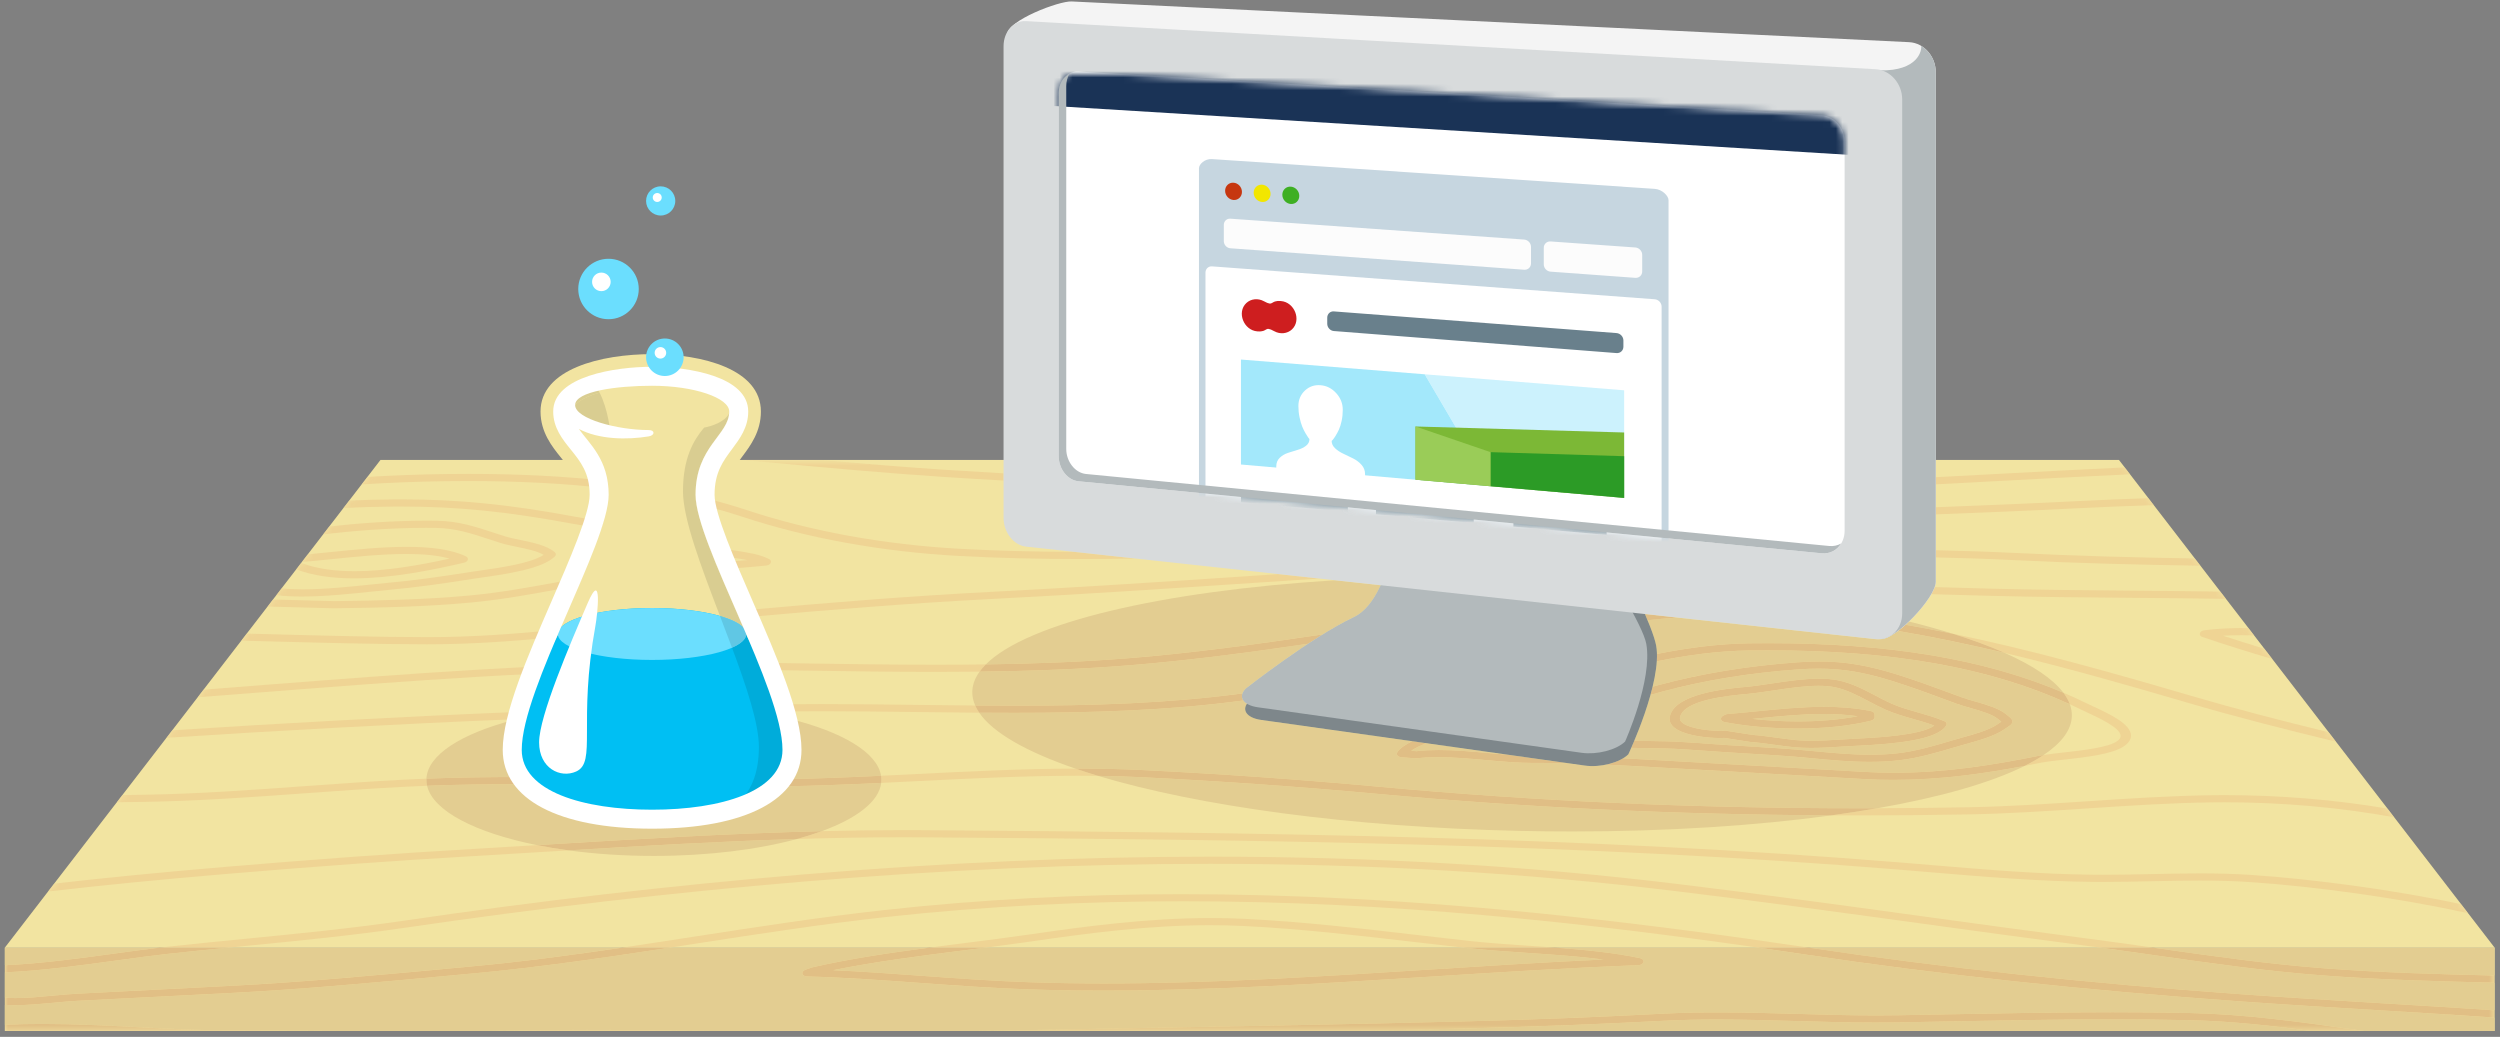 <?xml version="1.0" encoding="UTF-8" standalone="no"?>
<svg width="393px" height="163px" viewBox="0 0 393 163" version="1.1" xmlns="http://www.w3.org/2000/svg" xmlns:xlink="http://www.w3.org/1999/xlink" xmlns:sketch="http://www.bohemiancoding.com/sketch/ns">
    <rect x="0" y="0" width="393" height="163" fill="#808080" stroke="none"/>
    <!-- Generator: Sketch 3.2 (9964) - http://www.bohemiancoding.com/sketch -->
    <title>illo-4</title>
    <desc>Created with Sketch.</desc>
    <defs>
        <path id="path-1" d="M332.338,-0.327 L59.053,-0.327 L0,76.342 L0,89.449 L391.391,89.449 L391.391,76.342 L332.338,-0.327"></path>
        <path id="path-3" d="M3.407,-0.44 L120.241,6.441 C122.24,6.558 123.865,8.41 123.865,10.579 L123.865,71.754 C123.865,73.921 122.24,75.506 120.241,75.291 L3.407,63.973 C1.7,63.79 0.32,62.023 0.32,60.027 L0.32,2.994 C0.32,0.998 1.7,-0.54 3.407,-0.44"></path>
    </defs>
    <g id="Page-1" stroke="none" stroke-width="1" fill="none" fill-rule="evenodd" sketch:type="MSPage">
        <g id="Artboard-3" sketch:type="MSArtboardGroup" transform="translate(-1118, -1583)">
            <g id="illo-4" sketch:type="MSLayerGroup" transform="translate(1118.761, 1582.887)">
                <path d="M119.379,93.818 C116.923,88.172 113.562,80.443 113.562,77.892 C113.562,75.052 114.551,73.726 115.921,71.89 C117.228,70.141 118.852,67.966 118.852,64.801 C118.852,58.145 109.639,55.783 101.751,55.783 C93.659,55.783 84.21,58.145 84.21,64.801 C84.21,68.073 86.064,70.367 87.419,72.041 C88.884,73.852 89.941,75.161 89.941,77.892 C89.941,80.443 86.58,88.172 84.124,93.816 C80.266,102.687 76.277,111.857 76.277,117.996 C76.277,126.997 85.8,132.37 101.751,132.37 C117.703,132.37 127.225,126.997 127.225,117.996 C127.225,111.857 123.237,102.687 119.379,93.818" id="Fill-1" fill="#F2E4A1" sketch:type="MSShapeGroup"></path>
                <path d="M0,149.081 L391.391,149.081 L391.391,162.187 L0,162.187 L0,149.081 Z" id="Fill-2" fill="#F2E4A1" sketch:type="MSShapeGroup"></path>
                <path d="M229.311,149.081 L154.151,149.081 C153.088,149.216 152.027,149.351 150.977,149.484 C144.027,150.364 136.864,151.273 130.2,152.628 C134.743,152.829 139.339,153.163 144.143,153.511 C149.633,153.907 155.312,154.318 160.927,154.513 C164.851,154.65 168.805,154.712 172.786,154.712 C189.744,154.712 207.113,153.603 224.015,152.525 C232.987,151.953 242.213,151.363 251.286,150.948 C247.493,150.461 243.437,150.186 239.469,149.918 C236.214,149.7 232.849,149.47 229.752,149.13 C229.605,149.113 229.459,149.097 229.311,149.081 M76.309,162.187 C76.924,162.175 77.537,162.164 78.149,162.15 C82.596,162.051 87.056,162.013 91.503,162.013 C98.113,162.013 104.694,162.097 111.162,162.187 L76.309,162.187 M0,161.213 C1.931,161.117 3.899,161.077 5.887,161.077 C11.064,161.077 16.353,161.348 21.356,161.604 C25.994,161.842 30.38,162.067 34.308,162.067 C34.367,162.067 34.426,162.067 34.485,162.066 L35.337,162.066 C40.512,162.066 45.746,162.117 50.819,162.169 C51.428,162.174 52.041,162.18 52.653,162.187 L0,162.187 L0,161.213 M294.229,159.738 C295.343,159.738 296.456,159.73 297.566,159.71 C300.049,159.668 302.53,159.618 305.013,159.571 C313.648,159.404 322.486,159.234 331.32,159.234 C335.391,159.234 339.461,159.27 343.512,159.359 C352.3,159.552 360.891,160.77 369.203,161.945 C369.771,162.025 370.341,162.106 370.914,162.187 L362.591,162.187 C356.298,161.344 349.867,160.627 343.365,160.485 C339.341,160.395 335.293,160.36 331.244,160.36 C322.423,160.36 313.593,160.53 304.963,160.696 C302.478,160.743 299.994,160.792 297.509,160.835 C296.384,160.855 295.255,160.864 294.127,160.864 C289.913,160.864 285.698,160.74 281.594,160.621 C277.502,160.503 273.326,160.382 269.138,160.382 C266.329,160.382 263.513,160.437 260.712,160.583 C250.403,161.125 240.339,161.518 229.946,161.784 C224.263,161.931 218.551,162.063 212.833,162.187 L152.812,162.187 C159.994,162.051 167.212,161.922 174.243,161.798 C192.52,161.472 211.419,161.137 229.982,160.661 C240.351,160.393 250.396,160.002 260.686,159.461 C263.543,159.312 266.407,159.256 269.261,159.256 C273.47,159.256 277.655,159.378 281.755,159.496 C285.845,159.616 290.044,159.738 294.229,159.738 M275.63,149.081 L243.757,149.081 C248.392,149.424 253.003,149.87 257.082,150.742 C257.401,150.811 257.607,151.011 257.611,151.238 L257.6,151.349 C257.529,151.619 257.189,151.828 256.794,151.843 C246.002,152.248 234.85,152.957 224.068,153.645 C207.128,154.727 189.723,155.836 172.696,155.836 C168.691,155.836 164.704,155.775 160.752,155.638 C155.091,155.442 149.392,155.029 143.88,154.629 C137.708,154.183 131.878,153.761 126.101,153.615 C125.736,153.608 125.437,153.428 125.375,153.18 C125.316,152.932 125.504,152.677 125.838,152.557 L126.769,152.222 L126.893,152.186 C132.749,150.837 139.041,149.905 145.304,149.081 L104.548,149.081 C94.375,150.646 83.946,152.182 73.588,153.137 C72.108,153.275 70.628,153.41 69.149,153.549 C58.092,154.577 46.662,155.64 35.286,156.224 L11.353,157.444 C10.23,157.502 9.01,157.619 7.717,157.741 C5.739,157.928 3.606,158.13 1.585,158.13 C1.047,158.13 0.517,158.115 0,158.082 L0,156.947 C0.538,156.989 1.098,157.007 1.674,157.007 C3.55,157.007 5.591,156.814 7.591,156.625 C8.91,156.501 10.155,156.384 11.328,156.324 L35.262,155.101 C46.586,154.521 57.994,153.461 69.026,152.434 C70.507,152.296 71.985,152.158 73.468,152.022 C81.315,151.298 89.221,150.235 97.029,149.081 L35.146,149.081 C31.916,149.4 28.628,149.731 25.371,150.091 C23.057,150.346 20.464,150.702 17.718,151.081 C12.201,151.839 5.904,152.705 0,152.971 L0,151.847 C5.793,151.585 12.031,150.728 17.493,149.977 C19.909,149.645 22.208,149.329 24.315,149.081 L0,149.081 L0,162.187 L391.391,162.187 L391.391,160.074 C385.293,159.658 379.211,159.291 373.223,158.929 C366.013,158.494 358.558,158.045 351.251,157.521 C326.658,155.757 304.382,153.357 283.156,150.183 C280.676,149.813 278.168,149.444 275.63,149.081 M329.406,149.081 L283.57,149.081 C283.575,149.082 283.58,149.082 283.585,149.082 C304.758,152.248 326.976,154.64 351.514,156.403 C358.807,156.925 366.253,157.374 373.457,157.808 C379.368,158.165 385.371,158.527 391.391,158.936 L391.391,154.595 C382.531,154.378 373.387,154.14 364.333,153.449 C355.483,152.777 346.715,151.526 338.235,150.317 C335.341,149.904 332.371,149.48 329.406,149.081 M391.391,149.081 L337.721,149.081 C338.032,149.125 338.342,149.169 338.651,149.213 C347.096,150.418 355.828,151.664 364.603,152.33 C373.548,153.013 382.606,153.251 391.391,153.468 L391.391,149.081" id="Fill-3" fill="#E3CD91" sketch:type="MSShapeGroup"></path>
                <path d="M332.338,72.411 L59.053,72.411 L0,149.081 L391.391,149.081 L332.338,72.411" id="Fill-4" fill="#F2E4A1" sketch:type="MSShapeGroup"></path>
                <g id="Group-25" transform="translate(0, 72.739)">
                    <mask id="mask-2" sketch:name="Clip 6" fill="white">
                        <use xlink:href="#path-1"></use>
                    </mask>
                    <g id="Clip-6"></g>
                    <path d="M243.757,76.342 L229.311,76.342 C229.459,76.359 229.605,76.374 229.752,76.391 C232.849,76.731 236.214,76.961 239.469,77.179 C243.437,77.448 247.493,77.722 251.286,78.21 C242.213,78.624 232.987,79.214 224.015,79.786 C207.113,80.865 189.744,81.973 172.786,81.973 C168.805,81.973 164.851,81.911 160.927,81.775 C155.312,81.579 149.633,81.168 144.143,80.772 C139.339,80.424 134.743,80.09 130.2,79.889 C136.864,78.534 144.027,77.626 150.977,76.745 C152.027,76.612 153.088,76.478 154.151,76.342 L145.304,76.342 C139.041,77.167 132.749,78.099 126.893,79.447 L126.769,79.484 L125.838,79.819 C125.504,79.939 125.316,80.193 125.375,80.442 C125.437,80.69 125.736,80.869 126.101,80.876 C131.878,81.023 137.708,81.445 143.88,81.891 C149.392,82.291 155.091,82.704 160.752,82.899 C164.704,83.037 168.691,83.098 172.696,83.098 C189.723,83.098 207.128,81.988 224.068,80.907 C234.85,80.219 246.002,79.509 256.794,79.104 C257.189,79.089 257.529,78.881 257.6,78.611 L257.611,78.5 C257.607,78.273 257.401,78.073 257.082,78.003 C253.003,77.131 248.392,76.685 243.757,76.342" id="Fill-5" fill="#E1BF85" sketch:type="MSShapeGroup" mask="url(#mask-2)"></path>
                    <path d="M189.594,71.689 C179.736,71.689 170.143,72.952 161.073,74.273 C157.728,74.759 154.194,75.207 150.777,75.639 C148.963,75.869 147.135,76.101 145.304,76.342 L154.151,76.342 C156.56,76.033 158.98,75.714 161.315,75.374 C170.298,74.065 179.797,72.815 189.507,72.815 C191.232,72.815 192.962,72.854 194.698,72.94 C203.783,73.385 212.9,74.447 221.722,75.473 C224.206,75.761 226.773,76.06 229.311,76.342 L243.757,76.342 C242.408,76.242 241.059,76.151 239.719,76.06 C236.339,75.831 233.15,75.616 230.101,75.278 C227.423,74.984 224.709,74.667 222.082,74.362 C213.225,73.332 204.069,72.266 194.909,71.816 C193.13,71.729 191.358,71.689 189.594,71.689" id="Fill-7" fill="#EFD494" sketch:type="MSShapeGroup" mask="url(#mask-2)"></path>
                    <path d="M63.186,13.338 C59.254,13.338 54.967,13.776 51.164,14.164 C49.936,14.291 48.744,14.413 47.62,14.515 L46.691,15.721 C48.126,15.605 49.686,15.446 51.308,15.279 C55.061,14.896 59.306,14.461 63.121,14.461 C65.667,14.461 68.021,14.655 69.91,15.185 C65.107,16.247 59.816,17.168 54.981,17.168 C51.92,17.168 49.041,16.799 46.584,15.862 L45.799,16.881 C48.49,17.895 51.599,18.293 54.878,18.293 C60.577,18.293 66.788,17.091 72.196,15.828 C72.498,15.759 72.724,15.58 72.781,15.367 L72.795,15.254 C72.79,15.081 72.673,14.921 72.468,14.824 C70.109,13.707 66.797,13.338 63.186,13.338" id="Fill-8" fill="#EFD494" sketch:type="MSShapeGroup" mask="url(#mask-2)"></path>
                    <path d="M66.315,9.221 C60.87,9.221 55.39,9.655 50.995,10.133 L50.043,11.371 C54.535,10.853 60.402,10.348 66.215,10.348 C66.737,10.348 67.259,10.351 67.779,10.36 C70.837,10.409 73.348,11.236 76.006,12.108 C76.626,12.314 77.273,12.526 77.931,12.731 C78.709,12.973 79.593,13.155 80.529,13.348 C82.08,13.666 83.674,13.995 84.707,14.595 C82.743,15.918 77.82,16.624 74.78,17.056 C74.212,17.138 73.698,17.212 73.265,17.28 C68.51,18.028 64.51,18.602 60.429,18.972 C59.603,19.044 58.637,19.148 57.613,19.254 C54.449,19.588 50.384,20.018 46.804,20.018 C45.635,20.018 44.519,19.972 43.502,19.863 L42.686,20.923 C43.922,21.084 45.287,21.15 46.713,21.15 C50.35,21.15 54.391,20.724 57.766,20.367 C58.78,20.261 59.736,20.158 60.545,20.086 C64.688,19.712 68.734,19.133 73.536,18.376 C73.958,18.309 74.461,18.238 75.016,18.158 C78.802,17.616 84.524,16.799 86.467,14.841 C86.571,14.736 86.621,14.617 86.618,14.5 C86.614,14.379 86.556,14.263 86.445,14.169 C85.187,13.114 83.004,12.663 81.077,12.267 C80.192,12.083 79.355,11.913 78.67,11.701 C78.024,11.5 77.389,11.289 76.774,11.089 C73.961,10.163 71.306,9.289 67.914,9.234 C67.383,9.226 66.848,9.221 66.315,9.221" id="Fill-9" fill="#EFD494" sketch:type="MSShapeGroup" mask="url(#mask-2)"></path>
                    <path d="M90.804,18.162 C89.615,18.375 88.437,18.593 87.277,18.807 C82.72,19.649 78.007,20.519 73.238,20.968 C66.187,21.632 59.08,21.776 51.817,21.872 L42.151,21.617 L41.299,22.723 L51.681,22.997 L51.729,22.997 C59.053,22.901 66.218,22.757 73.363,22.084 C78.237,21.624 83.001,20.744 87.609,19.894 C88.488,19.731 89.379,19.566 90.276,19.403 C90.454,18.987 90.631,18.573 90.804,18.162 M112.921,13.607 C113.079,14.022 113.24,14.445 113.405,14.877 C113.783,14.94 114.166,14.999 114.544,15.056 C115.284,15.169 116.032,15.284 116.735,15.424 C115.725,15.512 114.715,15.593 113.707,15.668 C113.846,16.028 113.984,16.392 114.126,16.761 C115.98,16.62 117.849,16.464 119.7,16.275 C120.028,16.241 120.307,16.073 120.405,15.853 L120.442,15.677 C120.438,15.515 120.334,15.362 120.145,15.264 C118.764,14.534 116.842,14.241 114.982,13.956 C114.248,13.845 113.55,13.738 112.921,13.607 M62.417,5.876 C62.021,5.876 61.623,5.877 61.222,5.88 C58.761,5.9 56.402,5.961 54.131,6.063 L53.231,7.231 C55.75,7.103 58.381,7.028 61.145,7.006 C61.54,7.004 61.934,7.002 62.326,7.002 C71.094,7.002 78.936,7.791 89.056,9.675 C90.638,9.968 92.238,10.225 93.788,10.472 C93.913,10.092 94.03,9.719 94.138,9.36 C92.633,9.119 91.084,8.869 89.564,8.586 C79.3,6.674 71.335,5.876 62.417,5.876" id="Fill-10" fill="#EFD494" sketch:type="MSShapeGroup" mask="url(#mask-2)"></path>
                    <path d="M323.6,36.264 C324.054,36.866 324.396,37.472 324.62,38.085 C325.208,38.355 325.79,38.631 326.367,38.914 C326.654,39.055 326.999,39.215 327.379,39.391 C329.321,40.294 332.577,41.807 332.604,43.061 C332.61,43.361 332.407,43.643 331.989,43.925 C330.56,44.884 326.676,45.323 323.556,45.674 C322.451,45.8 321.392,45.92 320.507,46.054 C319.632,46.642 318.635,47.215 317.523,47.771 C318.353,47.612 319.175,47.451 319.99,47.287 C320.901,47.105 322.272,46.948 323.724,46.787 C327.258,46.387 331.26,45.934 333.084,44.712 C333.86,44.192 334.243,43.611 334.23,42.979 C334.191,41.164 330.807,39.592 328.338,38.445 C327.971,38.275 327.64,38.12 327.355,37.982 C326.129,37.381 324.877,36.808 323.6,36.264" id="Fill-11" fill="#EFD494" sketch:type="MSShapeGroup" mask="url(#mask-2)"></path>
                    <path d="M349.023,52.368 C348.435,52.368 347.846,52.372 347.257,52.379 C340.593,52.456 333.842,52.904 327.315,53.337 C321.226,53.741 314.93,54.16 308.741,54.273 C303.906,54.361 299.118,54.413 294.37,54.429 C292.064,54.833 289.658,55.207 287.154,55.55 C288.56,55.556 289.97,55.559 291.383,55.559 C297.09,55.559 302.857,55.505 308.688,55.399 C314.935,55.282 321.258,54.863 327.374,54.457 C333.872,54.026 340.589,53.579 347.189,53.504 C347.778,53.497 348.366,53.494 348.956,53.494 C358,53.494 367.036,54.297 375.607,55.849 L374.559,54.488 C366.31,53.09 357.67,52.368 349.023,52.368 M66.275,49.778 C65.142,49.822 64.01,49.872 62.878,49.93 C57.688,50.195 52.389,50.579 47.263,50.948 C38.971,51.548 30.395,52.166 22.065,52.304 C20.871,52.324 19.669,52.339 18.477,52.353 L17.603,53.488 C19.059,53.472 20.54,53.453 22.006,53.429 C30.404,53.29 39.011,52.67 47.338,52.069 C52.45,51.699 57.737,51.317 62.901,51.053 C64.06,50.994 65.218,50.942 66.378,50.897 C66.308,50.591 66.271,50.28 66.271,49.966 C66.271,49.904 66.272,49.841 66.275,49.778 M168.289,48.197 C159.98,48.216 151.532,48.638 143.285,49.052 C141.449,49.144 139.599,49.236 137.74,49.325 C137.774,49.538 137.791,49.751 137.791,49.966 C137.791,50.128 137.781,50.289 137.762,50.448 C139.62,50.36 141.471,50.266 143.305,50.175 C151.711,49.753 160.321,49.322 168.759,49.322 C169.795,49.322 170.829,49.329 171.859,49.342 C170.617,48.969 169.427,48.587 168.289,48.197" id="Fill-12" fill="#EFD494" sketch:type="MSShapeGroup" mask="url(#mask-2)"></path>
                    <path d="M80.329,39.303 C61.54,40.07 43.318,41.086 26.315,42.177 L25.405,43.359 C42.556,42.254 60.972,41.221 79.965,40.443 C80.074,40.061 80.196,39.682 80.329,39.303 M128.396,38.055 C126.438,38.055 124.49,38.065 122.564,38.088 C122.711,38.459 122.85,38.833 122.979,39.208 C124.762,39.188 126.548,39.18 128.346,39.18 C133.198,39.18 138.13,39.241 143.247,39.305 C146.541,39.348 149.854,39.389 153.175,39.413 C152.919,39.039 152.707,38.661 152.54,38.283 C149.474,38.258 146.415,38.219 143.372,38.182 C138.429,38.119 133.377,38.055 128.396,38.055 M306.229,27 C309.29,27.956 312.029,28.967 314.404,30.021 C323.853,32.272 333.38,34.981 342.992,37.803 C350.739,40.08 358.801,42.121 366.462,43.975 L365.31,42.48 C358.206,40.746 350.815,38.853 343.701,36.764 C331.076,33.059 318.599,29.546 306.229,27" id="Fill-13" fill="#EFD494" sketch:type="MSShapeGroup" mask="url(#mask-2)"></path>
                    <path d="M83.898,32.139 C72.047,32.697 60.302,33.546 48.953,34.411 C46.215,34.622 43.479,34.833 40.745,35.048 C37.606,35.296 34.432,35.546 31.237,35.786 L30.318,36.981 C33.852,36.716 37.365,36.44 40.831,36.168 C43.564,35.952 46.299,35.739 49.035,35.53 C60.141,34.683 71.622,33.852 83.205,33.294 C83.436,32.896 83.669,32.51 83.898,32.139 M119.73,31.576 C119.868,31.957 120.005,32.336 120.139,32.71 C122.014,32.736 123.885,32.764 125.727,32.791 C132.495,32.894 139.352,32.997 146.222,32.997 C148.558,32.997 150.896,32.985 153.232,32.957 C153.51,32.573 153.835,32.193 154.208,31.819 C151.572,31.856 148.932,31.87 146.293,31.87 C139.446,31.87 132.607,31.768 125.859,31.667 C123.839,31.636 121.786,31.605 119.73,31.576 M303.371,19.664 C303.251,20.004 303.07,20.38 302.839,20.779 C303.687,20.802 304.538,20.827 305.392,20.851 C307.791,20.919 310.2,20.99 312.631,21.051 C319.73,21.229 327.121,21.292 334.267,21.352 C339.212,21.393 344.184,21.435 349.161,21.514 L348.282,20.372 C343.636,20.303 338.999,20.265 334.384,20.225 C327.247,20.165 319.865,20.102 312.789,19.925 C310.361,19.864 307.952,19.796 305.556,19.726 C304.825,19.705 304.097,19.685 303.371,19.664" id="Fill-14" fill="#EFD494" sketch:type="MSShapeGroup" mask="url(#mask-2)"></path>
                    <path d="M87.144,26.343 C80.328,27.021 73.439,27.533 66.622,27.533 L66.366,27.533 C58.37,27.516 50.293,27.301 42.482,27.093 C41.01,27.054 39.521,27.014 38.023,26.975 L37.171,28.083 C38.902,28.127 40.626,28.173 42.324,28.22 C50.149,28.427 58.242,28.643 66.265,28.658 L66.535,28.658 C73.278,28.658 80.062,28.167 86.77,27.509 C86.815,27.404 86.858,27.301 86.904,27.196 C86.921,27.133 86.931,27.08 86.931,27.036 C86.931,26.8 87.004,26.568 87.144,26.343 M200.204,17.624 C198.902,17.711 197.603,17.797 196.306,17.884 C182.813,18.78 168.857,19.707 155.17,20.407 C142.044,21.08 128.595,22.189 116.625,23.269 C116.763,23.632 116.902,23.995 117.039,24.359 C128.911,23.288 142.215,22.195 155.193,21.53 C168.899,20.83 182.863,19.901 196.366,19.002 C199.765,18.776 203.187,18.549 206.622,18.324 L200.204,17.624 M303.54,13.871 L303.54,14.999 C307.714,15.086 311.878,15.226 316.005,15.432 C325.679,15.915 335.465,16.154 345.151,16.306 L344.271,15.165 C334.938,15.012 325.521,14.774 316.22,14.309 C312.022,14.099 307.784,13.958 303.54,13.871" id="Fill-15" fill="#EFD494" sketch:type="MSShapeGroup" mask="url(#mask-2)"></path>
                    <path d="M336.972,5.687 C333.176,5.812 329.382,5.968 325.598,6.161 C318.254,6.536 310.787,6.831 303.54,7.114 L303.54,8.238 C310.792,7.954 318.267,7.658 325.625,7.283 C329.679,7.075 333.745,6.912 337.815,6.784 L336.972,5.687 M110.117,5.687 C110.224,6.067 110.361,6.511 110.527,7.014 C112.381,7.497 114.17,8.024 115.895,8.595 C126.111,11.978 137.906,14.115 150.002,14.772 C156.239,15.112 162.646,15.252 169.124,15.252 C171.976,15.252 174.843,15.225 177.713,15.176 L168.072,14.125 C162.025,14.11 156.047,13.968 150.223,13.651 C138.318,13.002 126.712,10.902 116.666,7.573 C114.576,6.881 112.394,6.252 110.117,5.687 M72.875,1.869 C71.689,1.869 70.484,1.877 69.266,1.894 C65.289,1.947 61.194,2.098 56.996,2.342 L56.088,3.522 C60.583,3.246 64.959,3.077 69.2,3.019 C70.407,3.002 71.597,2.994 72.772,2.994 C80.855,2.994 88.204,3.38 94.888,4.162 C94.86,3.756 94.815,3.367 94.755,2.994 C88.116,2.241 80.845,1.869 72.875,1.869" id="Fill-16" fill="#EFD494" sketch:type="MSShapeGroup" mask="url(#mask-2)"></path>
                    <path d="M351.737,26.104 C349.707,26.104 347.706,26.208 345.757,26.449 C345.407,26.493 345.122,26.685 345.055,26.929 C344.988,27.171 345.151,27.405 345.461,27.511 C349.107,28.748 352.812,29.906 356.453,30.98 L355.201,29.356 C353.037,28.703 350.86,28.021 348.694,27.311 C349.661,27.255 350.64,27.23 351.628,27.23 C352.277,27.23 352.932,27.241 353.588,27.262 L352.703,26.112 C352.38,26.106 352.059,26.104 351.737,26.104" id="Fill-17" fill="#EFD494" sketch:type="MSShapeGroup" mask="url(#mask-2)"></path>
                    <path d="M104.548,76.342 L97.029,76.342 C89.221,77.497 81.315,78.56 73.468,79.284 C71.985,79.42 70.507,79.557 69.026,79.696 C57.994,80.722 46.586,81.783 35.262,82.363 L11.328,83.585 C10.155,83.645 8.91,83.762 7.591,83.886 C5.591,84.076 3.55,84.269 1.674,84.269 C1.098,84.269 0.538,84.251 0,84.209 L0,85.344 C0.517,85.376 1.047,85.391 1.585,85.391 C3.606,85.391 5.739,85.19 7.717,85.003 C9.01,84.881 10.23,84.764 11.353,84.706 L35.286,83.485 C46.662,82.901 58.092,81.839 69.149,80.811 C70.628,80.672 72.108,80.536 73.588,80.399 C83.946,79.443 94.375,77.908 104.548,76.342 M283.57,76.342 L275.63,76.342 C278.168,76.706 280.676,77.074 283.156,77.445 C304.382,80.619 326.658,83.018 351.251,84.783 C358.558,85.307 366.013,85.756 373.223,86.19 C379.211,86.553 385.293,86.92 391.391,87.335 L391.391,86.197 C385.371,85.788 379.368,85.426 373.457,85.07 C366.253,84.635 358.807,84.187 351.514,83.664 C326.976,81.902 304.758,79.509 283.585,76.344 C283.58,76.343 283.575,76.343 283.57,76.342" id="Fill-18" fill="#E1BF85" sketch:type="MSShapeGroup" mask="url(#mask-2)"></path>
                    <path d="M184.972,67.939 C168.842,67.939 153.376,68.769 138.199,70.439 C128.273,71.53 118.234,73.086 108.524,74.588 C104.728,75.176 100.891,75.771 97.029,76.342 L104.548,76.342 C105.966,76.124 107.38,75.905 108.788,75.686 C118.473,74.186 128.488,72.637 138.36,71.549 C154.361,69.789 170.024,69.053 185.238,69.053 C217.831,69.053 248.351,72.431 275.63,76.342 L283.57,76.342 C256.038,72.226 233.146,69.782 211.531,68.652 C202.448,68.178 193.616,67.939 184.972,67.939" id="Fill-19" fill="#EFD494" sketch:type="MSShapeGroup" mask="url(#mask-2)"></path>
                    <path d="M35.146,76.342 L24.315,76.342 C22.208,76.591 19.909,76.906 17.493,77.238 C12.031,77.989 5.793,78.847 0,79.108 L0,80.233 C5.904,79.966 12.201,79.1 17.718,78.342 C20.464,77.964 23.057,77.607 25.371,77.352 C28.628,76.993 31.916,76.661 35.146,76.342 M337.721,76.342 L329.406,76.342 C332.371,76.741 335.341,77.166 338.235,77.579 C346.715,78.788 355.483,80.039 364.333,80.71 C373.387,81.401 382.531,81.639 391.391,81.856 L391.391,80.73 C382.606,80.513 373.548,80.275 364.603,79.592 C355.828,78.925 347.096,77.68 338.651,76.475 C338.342,76.43 338.032,76.386 337.721,76.342" id="Fill-20" fill="#E1BF85" sketch:type="MSShapeGroup" mask="url(#mask-2)"></path>
                    <path d="M189.604,62.041 C168.991,62.041 147.629,62.98 125.293,64.855 C104.569,66.596 84.115,68.965 62.763,72.102 C54.447,73.32 46.003,74.15 37.836,74.951 C33.707,75.355 29.436,75.774 25.208,76.24 C24.915,76.272 24.617,76.307 24.315,76.342 L35.146,76.342 C36.093,76.249 37.036,76.156 37.971,76.064 C46.164,75.261 54.638,74.43 63.01,73.2 C84.313,70.074 104.719,67.709 125.393,65.974 C147.664,64.103 168.957,63.167 189.504,63.167 C214.779,63.167 238.926,64.584 262.374,67.423 C275.261,68.982 288.362,70.78 301.032,72.52 C309.55,73.69 318.358,74.899 327.026,76.027 C327.818,76.13 328.612,76.235 329.406,76.342 L337.721,76.342 C334.337,75.859 330.863,75.368 327.416,74.92 C318.756,73.794 309.952,72.584 301.438,71.415 C288.761,69.674 275.651,67.875 262.745,66.312 C239.206,63.462 214.971,62.041 189.604,62.041" id="Fill-21" fill="#EFD494" sketch:type="MSShapeGroup" mask="url(#mask-2)"></path>
                    <path d="M83.662,60.229 C80.333,60.431 76.926,60.636 73.565,60.831 C61.547,61.53 48.864,62.447 34.798,63.635 C24.669,64.492 15.875,65.35 7.75,66.281 L6.794,67.521 C15.211,66.542 24.325,65.647 34.899,64.753 C48.945,63.567 61.608,62.65 73.606,61.956 C77.513,61.726 81.48,61.486 85.319,61.253 C86.411,61.186 87.506,61.12 88.601,61.053 C86.884,60.82 85.234,60.544 83.662,60.229 M141.232,57.866 C136.977,57.866 132.707,57.926 128.436,58.032 C127.226,58.474 125.917,58.887 124.522,59.264 C130.068,59.093 135.613,58.993 141.133,58.993 C142.153,58.993 143.175,58.996 144.194,59.003 C198.621,59.381 247.73,60.022 297.62,64.068 C299.325,64.208 301.029,64.349 302.738,64.494 C311.09,65.197 319.73,65.924 328.291,66.007 C328.794,66.011 329.298,66.014 329.804,66.014 C332.358,66.014 334.935,65.959 337.438,65.905 C339.938,65.852 342.48,65.797 345.026,65.797 C347.642,65.797 350.263,65.855 352.848,66.029 C363.341,66.741 376.302,68.534 387.22,70.927 L386.123,69.503 C375.444,67.261 363.143,65.59 353.098,64.91 C350.444,64.73 347.766,64.671 345.099,64.671 C342.54,64.671 339.991,64.725 337.485,64.78 C334.988,64.833 332.42,64.888 329.884,64.888 C329.39,64.888 328.899,64.886 328.409,64.881 C319.934,64.8 311.339,64.076 303.026,63.376 C301.318,63.231 299.611,63.09 297.904,62.949 C247.936,58.897 198.781,58.254 144.306,57.877 C143.283,57.869 142.258,57.866 141.232,57.866" id="Fill-22" fill="#EFD494" sketch:type="MSShapeGroup" mask="url(#mask-2)"></path>
                    <path d="M91.503,89.275 C87.056,89.275 82.596,89.312 78.149,89.411 C77.537,89.425 76.924,89.437 76.309,89.449 L111.162,89.449 C104.694,89.358 98.113,89.275 91.503,89.275 M5.887,88.339 C3.899,88.339 1.931,88.378 0,88.475 L0,89.449 L52.653,89.449 C52.041,89.442 51.428,89.436 50.819,89.43 C45.746,89.379 40.512,89.328 35.337,89.328 L34.485,89.328 C34.426,89.329 34.367,89.329 34.308,89.329 C30.38,89.329 25.994,89.104 21.356,88.866 C16.353,88.609 11.064,88.339 5.887,88.339 M331.32,86.496 C322.486,86.496 313.648,86.666 305.013,86.832 C302.53,86.879 300.049,86.929 297.566,86.972 C296.456,86.991 295.343,86.999 294.229,86.999 C290.044,86.999 285.845,86.877 281.755,86.757 C277.655,86.639 273.47,86.518 269.261,86.518 C266.407,86.518 263.543,86.574 260.686,86.723 C250.396,87.264 240.351,87.655 229.982,87.922 C211.419,88.399 192.52,88.733 174.243,89.059 C167.212,89.183 159.994,89.312 152.812,89.449 L212.833,89.449 C218.551,89.325 224.263,89.192 229.946,89.046 C240.339,88.779 250.403,88.386 260.712,87.845 C263.513,87.698 266.329,87.643 269.138,87.643 C273.326,87.643 277.502,87.765 281.594,87.883 C285.698,88.002 289.913,88.126 294.127,88.126 C295.255,88.126 296.384,88.117 297.509,88.096 C299.994,88.054 302.478,88.005 304.963,87.958 C313.593,87.791 322.423,87.621 331.244,87.621 C335.293,87.621 339.341,87.657 343.365,87.746 C349.867,87.889 356.298,88.605 362.591,89.449 L370.914,89.449 C370.341,89.367 369.771,89.287 369.203,89.207 C360.891,88.031 352.3,86.813 343.512,86.621 C339.461,86.531 335.391,86.496 331.32,86.496" id="Fill-23" fill="#E1BF85" sketch:type="MSShapeGroup" mask="url(#mask-2)"></path>
                    <path d="M333.246,0.85 C326.538,1.162 319.851,1.521 313.261,1.874 C310.069,2.045 306.789,2.22 303.54,2.389 L303.54,3.513 C306.799,3.344 310.089,3.168 313.293,2.996 C320.147,2.628 327.106,2.255 334.081,1.935 L333.246,0.85 M128.374,-0.327 L115.882,-0.327 C117.396,-0.189 118.903,-0.05 120.4,0.088 C129.241,0.902 138.38,1.744 147.392,2.335 C150.579,2.545 153.783,2.737 156.998,2.915 L156.998,1.781 C153.866,1.606 150.744,1.418 147.64,1.215 C141.236,0.795 134.76,0.248 128.374,-0.327" id="Fill-24" fill="#EFD494" sketch:type="MSShapeGroup" mask="url(#mask-2)"></path>
                </g>
                <path d="M124.522,132.003 C112.478,132.374 100.43,133.075 88.601,133.792 C92.748,134.354 97.281,134.664 102.031,134.664 C110.553,134.664 118.379,133.667 124.522,132.003 M137.762,123.187 C132.517,123.437 127.212,123.655 122.05,123.731 C121.725,123.736 121.402,123.74 121.078,123.744 C118.003,126.526 112.106,128.391 101.745,128.391 C90.816,128.391 84.808,126.365 81.833,123.389 C81.467,123.388 81.102,123.387 80.735,123.387 C75.963,123.387 71.167,123.452 66.378,123.636 C67.291,127.603 73.993,131.028 83.662,132.968 C84.201,132.935 84.737,132.902 85.272,132.87 C99.434,132.01 113.95,131.127 128.436,130.77 C133.944,128.754 137.417,126.105 137.762,123.187 M79.93,113.303 C71.75,115.457 66.449,118.778 66.275,122.516 C71.147,122.327 76.02,122.262 80.864,122.262 L80.878,122.262 C79.012,119.631 79.048,116.445 79.93,113.303 M123.341,113.101 C123.962,115.299 124.184,117.529 123.648,119.577 C123.468,120.471 123.091,121.272 122.587,121.987 C122.452,122.197 122.304,122.402 122.145,122.605 C127.261,122.529 132.528,122.312 137.74,122.063 C137.16,118.393 131.63,115.161 123.341,113.101" id="Fill-26" fill="#E3CD91" sketch:type="MSShapeGroup"></path>
                <path d="M80.864,122.262 C76.02,122.262 71.147,122.327 66.275,122.516 C66.272,122.579 66.271,122.642 66.271,122.705 C66.271,123.019 66.308,123.329 66.378,123.636 C71.167,123.452 75.963,123.387 80.735,123.387 C81.102,123.387 81.467,123.388 81.833,123.389 C81.471,123.026 81.154,122.65 80.878,122.262 L80.864,122.262 M137.74,122.063 C132.528,122.312 127.261,122.529 122.145,122.605 C121.835,122.999 121.481,123.379 121.078,123.744 C121.402,123.74 121.725,123.736 122.05,123.731 C127.212,123.655 132.517,123.437 137.762,123.187 C137.781,123.027 137.791,122.866 137.791,122.705 C137.791,122.49 137.774,122.276 137.74,122.063" id="Fill-27" fill="#E0BE85" sketch:type="MSShapeGroup"></path>
                <path d="M128.436,130.77 C113.95,131.127 99.434,132.01 85.272,132.87 C84.737,132.902 84.201,132.935 83.662,132.968 C85.234,133.283 86.884,133.559 88.601,133.792 C100.43,133.075 112.478,132.374 124.522,132.003 C125.917,131.625 127.226,131.212 128.436,130.77" id="Fill-28" fill="#E0BE85" sketch:type="MSShapeGroup"></path>
                <path d="M171.859,122.081 C187.615,126.82 211.4,130.138 238.067,130.727 C240.875,130.79 243.647,130.819 246.388,130.819 C261.41,130.819 275.334,129.906 287.154,128.288 C262.629,128.173 239.119,127.058 215.813,124.912 C203.562,123.782 191.036,122.9 178.587,122.286 C176.366,122.177 174.119,122.111 171.859,122.081 M223.383,116.937 C222.514,117.324 221.655,117.741 221.072,118.131 L221.9,118.198 C223.037,118.067 224.211,118.015 225.405,118.015 C227.928,118.015 230.544,118.25 233.102,118.479 C234.155,118.575 235.186,118.667 236.194,118.743 L223.383,116.937 M285.916,112.352 C282.529,112.352 279.038,112.698 275.617,113.036 C275.328,113.063 275.037,113.094 274.749,113.123 C276.964,113.373 279.392,113.519 281.867,113.519 C285.041,113.519 288.29,113.278 291.26,112.705 C289.526,112.451 287.736,112.352 285.916,112.352 M194.688,110.23 C182.995,111.812 170.81,112.174 158.653,112.174 C156.825,112.174 155,112.165 153.175,112.152 C155.339,115.319 160.631,118.312 168.289,120.936 C168.48,120.936 168.67,120.935 168.861,120.935 C172.205,120.935 175.523,121.002 178.797,121.163 C191.28,121.778 203.838,122.665 216.119,123.797 C240.676,126.057 265.463,127.172 291.432,127.172 C292.41,127.172 293.388,127.171 294.37,127.168 C304.231,125.44 312.2,123.168 317.523,120.509 C311.164,121.719 304.337,122.713 296.878,122.713 C295.302,122.713 293.698,122.669 292.065,122.572 C285.51,122.19 278.855,121.817 272.418,121.458 C269.088,121.271 265.754,121.085 262.413,120.895 L260.287,120.774 C257.461,120.612 254.594,120.448 251.707,120.316 C251.007,120.463 250.278,120.541 249.568,120.541 C249.166,120.541 248.769,120.516 248.388,120.463 L245.864,120.107 C244.304,120.069 242.743,120.046 241.185,120.046 C240.924,120.046 240.663,120.047 240.403,120.048 C240.337,120.049 240.271,120.049 240.205,120.049 C237.825,120.049 235.272,119.817 232.798,119.596 C230.293,119.372 227.73,119.141 225.301,119.141 C224.153,119.141 223.035,119.193 221.967,119.321 L221.734,119.326 L219.492,119.147 C219.252,119.125 219.044,119.033 218.925,118.892 C218.806,118.751 218.788,118.575 218.875,118.415 C219.216,117.792 220.113,117.196 221.22,116.632 L197.5,113.288 C195.382,112.989 194.478,111.898 195.251,110.738 C195.009,110.589 194.82,110.417 194.688,110.23 M281.77,114.641 C277.566,114.641 273.498,114.236 270.32,113.62 C270.037,113.563 269.829,113.404 269.781,113.201 C269.733,112.998 269.85,112.788 270.085,112.652 L270.378,112.485 C270.508,112.411 270.664,112.363 270.829,112.352 C272.35,112.234 273.871,112.082 275.481,111.923 C278.968,111.577 282.524,111.225 286.012,111.225 C288.522,111.225 290.996,111.407 293.384,111.906 C293.704,111.974 293.914,112.174 293.917,112.406 L293.916,112.456 L293.92,112.774 C293.974,113.046 293.728,113.319 293.345,113.411 C289.784,114.284 285.717,114.641 281.77,114.641 M285.118,107.923 C282.875,107.923 280.313,108.309 277.974,108.663 C276.505,108.882 275.121,109.092 273.831,109.208 C271.117,109.455 263.903,110.111 263.337,112.877 L263.319,113.059 C263.325,113.374 263.536,113.652 263.957,113.91 C265.24,114.694 268.05,115.007 269.72,115.007 C269.969,115.007 270.194,115.001 270.384,114.987 L270.641,114.997 L274.736,115.636 C276.028,115.732 277.33,115.912 278.586,116.086 C279.513,116.214 280.472,116.346 281.413,116.444 C282.259,116.53 283.127,116.562 284.006,116.562 C285.499,116.562 287.021,116.467 288.509,116.374 C289.216,116.33 289.919,116.284 290.621,116.251 L291.063,116.23 C293.677,116.103 301.236,115.741 303.305,114.175 C302.289,113.792 301.208,113.483 300.07,113.16 C298.625,112.747 297.129,112.319 295.74,111.716 C294.844,111.324 293.931,110.846 293.05,110.383 C291.297,109.46 289.486,108.505 287.618,108.134 C286.858,107.984 286.014,107.923 285.118,107.923 M269.615,116.133 C267.681,116.133 264.509,115.792 262.843,114.773 C261.953,114.23 261.569,113.548 261.727,112.785 C262.48,109.114 270.643,108.371 273.738,108.09 C274.935,107.981 276.284,107.778 277.718,107.563 C280.142,107.198 282.793,106.799 285.208,106.799 C286.242,106.799 287.234,106.872 288.146,107.052 C290.292,107.475 292.219,108.491 294.084,109.471 C294.975,109.94 295.819,110.388 296.662,110.754 C297.94,111.31 299.377,111.718 300.764,112.115 C302.15,112.512 303.584,112.92 304.896,113.481 C305.123,113.576 305.249,113.744 305.254,113.922 L305.184,114.162 C303.76,116.445 297.256,117.056 291.081,117.353 L290.644,117.373 C289.952,117.408 289.256,117.453 288.561,117.495 C287.034,117.592 285.474,117.69 283.917,117.69 C282.968,117.69 282.021,117.654 281.084,117.558 C280.103,117.456 279.124,117.322 278.179,117.192 C276.886,117.012 275.662,116.841 274.424,116.752 L274.333,116.742 L270.315,116.116 C270.108,116.127 269.873,116.133 269.615,116.133 M285.1,105.224 C284.086,105.224 283.041,105.265 281.939,105.343 C274.356,105.88 267.152,107.055 260.53,108.837 C259.918,109.002 259.309,109.17 258.7,109.342 C257.935,112.099 256.895,114.781 256.15,116.561 C256.806,116.574 257.459,116.583 258.102,116.591 C260.108,116.619 262.183,116.645 264.238,116.79 C268.5,117.09 273.547,117.437 278.686,117.729 C280.621,117.84 282.552,118.022 284.417,118.198 C287.416,118.482 290.303,118.755 293.222,118.755 C294.65,118.755 296.084,118.691 297.541,118.529 C300.419,118.21 303.432,117.309 306.09,116.513 C306.524,116.384 307.016,116.248 307.537,116.101 C309.506,115.556 311.96,114.877 313.234,113.973 C313.42,113.842 313.582,113.734 313.721,113.643 L313.842,113.562 C313.751,113.486 313.634,113.393 313.52,113.302 L313.259,113.095 C312.375,112.381 310.563,111.863 308.968,111.406 C308.172,111.179 307.42,110.963 306.785,110.73 L305.413,110.223 C302.6,109.183 299.693,108.106 296.762,107.188 C292.415,105.822 288.991,105.224 285.1,105.224 M277.185,102.347 C276.207,102.347 275.217,102.353 274.217,102.367 C269.458,102.431 264.538,103.073 259.688,104.073 C259.607,105.32 259.365,106.684 259.033,108.061 C259.362,107.97 259.691,107.88 260.021,107.792 C266.786,105.972 274.135,104.772 281.868,104.224 C283.043,104.141 284.155,104.098 285.234,104.098 C289.34,104.098 292.946,104.725 297.506,106.157 C300.479,107.091 303.411,108.174 306.243,109.223 L307.616,109.729 C308.183,109.937 308.9,110.145 309.661,110.363 C311.413,110.862 313.4,111.432 314.52,112.332 L314.772,112.534 C315.296,112.948 315.585,113.178 315.592,113.52 C315.601,113.909 315.233,114.15 314.81,114.432 C314.685,114.515 314.536,114.615 314.362,114.736 C312.828,115.823 310.186,116.559 308.063,117.144 C307.559,117.285 307.081,117.417 306.659,117.544 C304.043,118.326 300.79,119.298 297.705,119.641 C296.167,119.811 294.647,119.879 293.143,119.879 C290.063,119.879 287.05,119.594 284.105,119.314 C282.258,119.14 280.352,118.958 278.458,118.85 C273.307,118.557 268.247,118.211 263.978,117.911 C261.987,117.77 259.949,117.743 257.976,117.717 C257.217,117.708 256.446,117.697 255.672,117.68 C255.388,118.325 255.212,118.697 255.212,118.697 C254.985,118.919 254.71,119.125 254.399,119.313 C256.454,119.419 258.495,119.536 260.516,119.651 L262.641,119.772 C265.981,119.962 269.316,120.148 272.643,120.336 C279.082,120.697 285.738,121.068 292.295,121.453 C293.878,121.545 295.433,121.588 296.962,121.588 C305.206,121.588 312.691,120.341 319.621,118.947 C319.89,118.893 320.187,118.842 320.507,118.793 C323.335,116.893 324.886,114.831 324.934,112.654 C324.948,112.04 324.841,111.429 324.62,110.824 C312.058,105.062 296.865,102.347 277.185,102.347 M204.855,101.317 C195.521,102.693 186.091,103.943 176.87,104.69 C169.096,105.319 161.174,105.601 153.232,105.696 C152.499,106.711 152.107,107.76 152.083,108.837 C152.067,109.572 152.222,110.3 152.54,111.022 C154.595,111.038 156.655,111.048 158.715,111.048 C170.828,111.048 182.953,110.689 194.552,109.115 C194.647,108.86 194.824,108.598 195.089,108.337 C195.089,108.337 199.733,104.686 204.855,101.317 M299.331,97.814 C299.148,97.99 298.963,98.162 298.779,98.327 C301.259,98.754 303.742,99.227 306.229,99.738 C304.084,99.069 301.779,98.426 299.331,97.814 M262.918,97.193 C261.357,97.305 259.795,97.447 258.239,97.614 C258.948,99.342 259.429,100.733 259.588,101.607 C259.662,102.016 259.702,102.454 259.714,102.916 C264.572,101.935 269.502,101.306 274.282,101.242 C275.297,101.228 276.297,101.222 277.288,101.222 C296.272,101.223 311.174,103.72 323.6,109.003 C321.944,106.813 318.794,104.71 314.404,102.76 C308.776,101.42 303.173,100.242 297.598,99.3 C297.184,99.609 296.783,99.874 296.41,100.077 C295.857,100.419 295.209,100.611 294.511,100.611 C294.371,100.611 294.23,100.603 294.088,100.588 L262.918,97.193 M209.07,91.329 C181.695,93.051 160.733,98.017 154.208,104.558 C161.8,104.452 169.36,104.171 176.776,103.572 C186.773,102.762 197.044,101.353 207.175,99.836 C208.88,98.782 210.568,97.822 212.09,97.099 C213.856,96.261 215.203,94.403 216.272,92.113 L209.07,91.329" id="Fill-29" fill="#E3CD91" sketch:type="MSShapeGroup"></path>
                <path d="M281.867,113.519 C279.392,113.519 276.964,113.373 274.749,113.123 C275.037,113.094 275.328,113.063 275.617,113.036 C279.038,112.698 282.529,112.352 285.916,112.352 C287.736,112.352 289.526,112.451 291.26,112.705 C288.29,113.278 285.041,113.519 281.867,113.519 M286.012,111.225 C282.524,111.225 278.968,111.577 275.481,111.923 C273.871,112.082 272.35,112.234 270.829,112.352 C270.664,112.363 270.508,112.411 270.378,112.485 L270.085,112.652 C269.85,112.788 269.733,112.998 269.781,113.201 C269.829,113.404 270.037,113.563 270.32,113.62 C273.498,114.236 277.566,114.641 281.77,114.641 C285.717,114.641 289.784,114.284 293.345,113.411 C293.728,113.319 293.974,113.046 293.92,112.774 L293.916,112.456 L293.917,112.406 C293.914,112.174 293.704,111.974 293.384,111.906 C290.996,111.407 288.522,111.225 286.012,111.225" id="Fill-30" fill="#E0BE85" sketch:type="MSShapeGroup"></path>
                <path d="M269.72,115.007 C268.05,115.007 265.24,114.694 263.957,113.91 C263.536,113.652 263.325,113.374 263.319,113.059 L263.337,112.877 C263.903,110.111 271.117,109.455 273.831,109.208 C275.121,109.092 276.505,108.882 277.974,108.663 C280.313,108.309 282.875,107.923 285.118,107.923 C286.014,107.923 286.858,107.984 287.618,108.134 C289.486,108.505 291.297,109.46 293.05,110.383 C293.931,110.846 294.844,111.324 295.74,111.716 C297.129,112.319 298.625,112.747 300.07,113.16 C301.208,113.483 302.289,113.792 303.305,114.175 C301.236,115.741 293.677,116.103 291.063,116.23 L290.621,116.251 C289.919,116.284 289.216,116.33 288.509,116.374 C287.021,116.467 285.499,116.562 284.006,116.562 C283.127,116.562 282.259,116.53 281.413,116.444 C280.472,116.346 279.513,116.214 278.586,116.086 C277.33,115.912 276.028,115.732 274.736,115.636 L270.641,114.997 L270.384,114.987 C270.194,115.001 269.969,115.007 269.72,115.007 M285.208,106.799 C282.793,106.799 280.142,107.198 277.718,107.563 C276.284,107.778 274.935,107.981 273.738,108.09 C270.643,108.371 262.48,109.114 261.727,112.785 C261.569,113.548 261.953,114.23 262.843,114.773 C264.509,115.792 267.681,116.133 269.615,116.133 C269.873,116.133 270.108,116.127 270.315,116.116 L274.333,116.742 L274.424,116.752 C275.662,116.841 276.886,117.012 278.179,117.192 C279.124,117.322 280.103,117.456 281.084,117.558 C282.021,117.654 282.968,117.69 283.917,117.69 C285.474,117.69 287.034,117.592 288.561,117.495 C289.256,117.453 289.952,117.408 290.644,117.373 L291.081,117.353 C297.256,117.056 303.76,116.445 305.184,114.162 L305.254,113.922 C305.249,113.744 305.123,113.576 304.896,113.481 C303.584,112.92 302.15,112.512 300.764,112.115 C299.377,111.718 297.94,111.31 296.662,110.754 C295.819,110.388 294.975,109.94 294.084,109.471 C292.219,108.491 290.292,107.475 288.146,107.052 C287.234,106.872 286.242,106.799 285.208,106.799" id="Fill-31" fill="#E0BE85" sketch:type="MSShapeGroup"></path>
                <path d="M285.234,104.098 C284.155,104.098 283.043,104.141 281.868,104.224 C274.135,104.772 266.786,105.972 260.021,107.792 C259.691,107.88 259.362,107.97 259.033,108.061 C258.93,108.488 258.818,108.915 258.7,109.342 C259.309,109.17 259.918,109.002 260.53,108.837 C267.152,107.055 274.356,105.88 281.939,105.343 C283.041,105.265 284.086,105.224 285.1,105.224 C288.991,105.224 292.415,105.822 296.762,107.188 C299.693,108.106 302.6,109.183 305.413,110.223 L306.785,110.73 C307.42,110.963 308.172,111.179 308.968,111.406 C310.563,111.863 312.375,112.381 313.259,113.095 L313.52,113.302 C313.634,113.393 313.751,113.486 313.842,113.562 L313.721,113.643 C313.582,113.734 313.42,113.842 313.234,113.973 C311.96,114.877 309.506,115.556 307.537,116.101 C307.016,116.248 306.524,116.384 306.09,116.513 C303.432,117.309 300.419,118.21 297.541,118.529 C296.084,118.691 294.65,118.755 293.222,118.755 C290.303,118.755 287.416,118.482 284.417,118.198 C282.552,118.022 280.621,117.84 278.686,117.729 C273.547,117.437 268.5,117.09 264.238,116.79 C262.183,116.645 260.108,116.619 258.102,116.591 C257.459,116.583 256.806,116.574 256.15,116.561 C255.971,116.99 255.808,117.368 255.672,117.68 C256.446,117.697 257.217,117.708 257.976,117.717 C259.949,117.743 261.987,117.77 263.978,117.911 C268.247,118.211 273.307,118.557 278.458,118.85 C280.352,118.958 282.258,119.14 284.105,119.314 C287.05,119.594 290.063,119.879 293.143,119.879 C294.647,119.879 296.167,119.811 297.705,119.641 C300.79,119.298 304.043,118.326 306.659,117.544 C307.081,117.417 307.559,117.285 308.063,117.144 C310.186,116.559 312.828,115.823 314.362,114.736 C314.536,114.615 314.685,114.515 314.81,114.432 C315.233,114.15 315.601,113.909 315.592,113.52 C315.585,113.178 315.296,112.948 314.772,112.534 L314.52,112.332 C313.4,111.432 311.413,110.862 309.661,110.363 C308.9,110.145 308.183,109.937 307.616,109.729 L306.243,109.223 C303.411,108.174 300.479,107.091 297.506,106.157 C292.946,104.725 289.34,104.098 285.234,104.098" id="Fill-32" fill="#E0BE85" sketch:type="MSShapeGroup"></path>
                <path d="M320.507,118.793 C320.187,118.842 319.89,118.893 319.621,118.947 C312.691,120.341 305.206,121.588 296.962,121.588 C295.433,121.588 293.878,121.545 292.295,121.453 C285.738,121.068 279.082,120.697 272.643,120.336 C269.316,120.148 265.981,119.962 262.641,119.772 L260.516,119.651 C258.495,119.536 256.454,119.419 254.399,119.313 C253.661,119.76 252.714,120.107 251.707,120.316 C254.594,120.448 257.461,120.612 260.287,120.774 L262.413,120.895 C265.754,121.085 269.088,121.271 272.418,121.458 C278.855,121.817 285.51,122.19 292.065,122.572 C293.698,122.669 295.302,122.713 296.878,122.713 C304.337,122.713 311.164,121.719 317.523,120.509 C318.635,119.954 319.632,119.381 320.507,118.793 M221.22,116.632 C220.113,117.196 219.216,117.792 218.875,118.415 C218.788,118.575 218.806,118.751 218.925,118.892 C219.044,119.033 219.252,119.125 219.492,119.147 L221.734,119.326 L221.967,119.321 C223.035,119.193 224.153,119.141 225.301,119.141 C227.73,119.141 230.293,119.372 232.798,119.596 C235.272,119.817 237.825,120.049 240.205,120.049 C240.271,120.049 240.337,120.049 240.403,120.048 C240.663,120.047 240.924,120.046 241.185,120.046 C242.743,120.046 244.304,120.069 245.864,120.107 L236.194,118.743 C235.186,118.667 234.155,118.575 233.102,118.479 C230.544,118.25 227.928,118.015 225.405,118.015 C224.211,118.015 223.037,118.067 221.9,118.198 L221.072,118.131 C221.655,117.741 222.514,117.324 223.383,116.937 L221.22,116.632 M277.288,101.222 C276.297,101.222 275.297,101.228 274.282,101.242 C269.502,101.306 264.572,101.935 259.714,102.916 C259.724,103.288 259.714,103.674 259.688,104.073 C264.538,103.073 269.458,102.431 274.217,102.367 C275.217,102.353 276.207,102.347 277.185,102.347 C296.865,102.347 312.058,105.062 324.62,110.824 C324.396,110.211 324.054,109.604 323.6,109.003 C311.174,103.72 296.272,101.223 277.288,101.222" id="Fill-33" fill="#E0BE85" sketch:type="MSShapeGroup"></path>
                <path d="M168.861,120.935 C168.67,120.935 168.48,120.936 168.289,120.936 C169.427,121.326 170.617,121.707 171.859,122.081 C174.119,122.111 176.366,122.177 178.587,122.286 C191.036,122.9 203.562,123.782 215.813,124.912 C239.119,127.058 262.629,128.173 287.154,128.288 C289.658,127.945 292.064,127.572 294.37,127.168 C293.388,127.171 292.41,127.172 291.432,127.172 C265.463,127.172 240.676,126.057 216.119,123.797 C203.838,122.665 191.28,121.778 178.797,121.163 C175.523,121.002 172.205,120.935 168.861,120.935" id="Fill-34" fill="#E0BE85" sketch:type="MSShapeGroup"></path>
                <path d="M194.552,109.115 C182.953,110.689 170.828,111.048 158.715,111.048 C156.655,111.048 154.595,111.038 152.54,111.022 C152.707,111.4 152.919,111.777 153.175,112.152 C155,112.165 156.825,112.174 158.653,112.174 C170.81,112.174 182.995,111.812 194.688,110.23 C194.455,109.897 194.403,109.515 194.552,109.115 M298.779,98.327 C298.382,98.683 297.984,99.011 297.598,99.3 C303.173,100.242 308.776,101.42 314.404,102.76 C312.029,101.705 309.29,100.695 306.229,99.738 C303.742,99.227 301.259,98.754 298.779,98.327 M257.831,96.639 C257.975,96.975 258.11,97.3 258.239,97.614 C259.795,97.447 261.357,97.305 262.918,97.193 L257.831,96.639" id="Fill-35" fill="#E0BE85" sketch:type="MSShapeGroup"></path>
                <path d="M207.175,99.836 C197.044,101.353 186.773,102.762 176.776,103.572 C169.36,104.171 161.8,104.452 154.208,104.558 C153.835,104.931 153.51,105.312 153.232,105.696 C161.174,105.601 169.096,105.319 176.87,104.69 C186.091,103.943 195.521,102.693 204.855,101.317 C205.622,100.813 206.401,100.314 207.175,99.836" id="Fill-36" fill="#E0BE85" sketch:type="MSShapeGroup"></path>
                <path d="M108.581,77.892 C108.581,70.275 113.872,68.49 113.872,64.801 C113.872,62.659 108.362,60.755 101.751,60.755 C95.141,60.755 89.189,62.659 89.189,64.801 C89.189,68.49 94.921,70.275 94.921,77.892 C94.921,85.508 81.257,108.357 81.257,117.996 C81.257,124.541 90.953,127.398 101.751,127.398 C112.55,127.398 122.245,124.541 122.245,117.996 C122.245,108.357 108.581,85.508 108.581,77.892" id="Fill-37" fill="#F2E4A1" sketch:type="MSShapeGroup"></path>
                <path d="M86.931,99.775 C86.931,102.029 62.323,128.391 101.745,128.391 C140.69,128.391 116.561,102.029 116.561,99.775 C116.561,97.521 109.927,95.692 101.745,95.692 C93.564,95.692 86.931,97.521 86.931,99.775" id="Fill-38" fill="#00BFF3" sketch:type="MSShapeGroup"></path>
                <path d="M86.931,99.775 C86.931,102.029 93.564,103.856 101.745,103.856 C109.927,103.856 116.561,102.029 116.561,99.775 C116.561,97.521 109.927,95.692 101.745,95.692 C93.564,95.692 86.931,97.521 86.931,99.775" id="Fill-39" fill="#6BDEFE" sketch:type="MSShapeGroup"></path>
                <path d="M114.169,63.953 C114.169,64.402 114.052,64.794 113.857,65.138 C113.645,67.535 111.207,69.185 109.721,72.411 L111.847,72.411 C113.779,68.943 116.157,65.025 114.169,63.953" id="Fill-40" fill="#D9CD91" sketch:type="MSShapeGroup"></path>
                <path d="M119.869,105.445 C120.104,105.846 120.342,106.262 120.579,106.689 C120.434,106.28 120.288,105.867 120.139,105.448 C120.048,105.447 119.959,105.446 119.869,105.445 M117.039,97.097 C116.503,97.145 115.969,97.193 115.438,97.242 C115.656,97.744 115.874,98.248 116.091,98.75 C116.398,99.078 116.561,99.421 116.561,99.775 C116.561,99.803 116.565,99.836 116.573,99.872 C116.663,100.083 116.753,100.295 116.843,100.506 C117.28,101.322 118.174,102.655 119.186,104.308 C119.368,104.31 119.549,104.312 119.73,104.315 C118.883,101.973 117.964,99.526 117.039,97.097 M114.126,89.5 C113.472,89.55 112.819,89.598 112.17,89.645 C113.039,91.728 113.996,93.927 114.967,96.158 C115.516,96.109 116.069,96.058 116.625,96.008 C115.771,93.773 114.92,91.57 114.126,89.5 M111.16,87.157 C111.34,87.615 111.527,88.08 111.721,88.553 C112.379,88.505 113.042,88.457 113.707,88.407 C113.604,88.139 113.504,87.877 113.405,87.615 C112.99,87.547 112.584,87.473 112.2,87.391 C111.852,87.317 111.505,87.238 111.16,87.157 M108.703,79.298 C108.975,81.044 109.682,83.281 110.64,85.814 C111.344,85.992 112.053,86.161 112.764,86.312 C112.816,86.324 112.868,86.335 112.921,86.346 C111.917,83.698 111.072,81.41 110.527,79.753 C109.925,79.596 109.319,79.444 108.703,79.298 M111.847,72.411 L109.721,72.411 C109.056,73.853 108.581,75.612 108.581,77.892 C108.581,77.947 108.582,78.002 108.584,78.058 C109.1,78.177 109.61,78.3 110.117,78.426 C109.953,77.839 109.863,77.409 109.863,77.162 C109.863,76.075 110.789,74.31 111.847,72.411" id="Fill-41" fill="#D9CD91" sketch:type="MSShapeGroup"></path>
                <path d="M113.707,88.407 C113.042,88.457 112.379,88.505 111.721,88.553 C111.867,88.912 112.018,89.278 112.17,89.645 C112.819,89.598 113.472,89.55 114.126,89.5 C113.984,89.13 113.846,88.767 113.707,88.407 M110.64,85.814 C110.805,86.253 110.98,86.701 111.16,87.157 C111.505,87.238 111.852,87.317 112.2,87.391 C112.584,87.473 112.99,87.547 113.405,87.615 C113.24,87.184 113.079,86.76 112.921,86.346 C112.868,86.335 112.816,86.324 112.764,86.312 C112.053,86.161 111.344,85.992 110.64,85.814" id="Fill-42" fill="#D7BE85" sketch:type="MSShapeGroup"></path>
                <path d="M119.186,104.308 C119.409,104.673 119.638,105.051 119.869,105.445 C119.959,105.446 120.048,105.447 120.139,105.448 C120.005,105.075 119.868,104.695 119.73,104.315 C119.549,104.312 119.368,104.31 119.186,104.308" id="Fill-43" fill="#D7BE85" sketch:type="MSShapeGroup"></path>
                <path d="M116.625,96.008 C116.069,96.058 115.516,96.109 114.967,96.158 C115.124,96.519 115.281,96.88 115.438,97.242 C115.969,97.193 116.503,97.145 117.039,97.097 C116.902,96.733 116.763,96.371 116.625,96.008" id="Fill-44" fill="#D7BE85" sketch:type="MSShapeGroup"></path>
                <path d="M108.584,78.058 C108.593,78.438 108.634,78.851 108.703,79.298 C109.319,79.444 109.925,79.596 110.527,79.753 C110.361,79.25 110.224,78.805 110.117,78.426 C109.61,78.3 109.1,78.177 108.584,78.058" id="Fill-45" fill="#D7BE85" sketch:type="MSShapeGroup"></path>
                <path d="M123.648,119.577 C123.429,120.416 123.083,121.224 122.587,121.987 C123.091,121.272 123.468,120.471 123.648,119.577" id="Fill-46" fill="#CCB882" sketch:type="MSShapeGroup"></path>
                <path d="M116.573,99.872 C116.603,100.021 116.698,100.236 116.843,100.506 C116.753,100.295 116.663,100.083 116.573,99.872 M113.857,65.138 C112.877,66.862 109.924,67.332 109.924,67.332 C108.264,69.298 106.603,72.124 106.603,77.346 C106.603,81.693 109.485,89.277 112.417,96.943 C114.158,97.441 115.443,98.06 116.091,98.75 C115.874,98.248 115.656,97.744 115.438,97.242 C115.281,96.88 115.124,96.519 114.967,96.158 C113.996,93.927 113.039,91.728 112.17,89.645 C112.018,89.278 111.867,88.912 111.721,88.553 C111.527,88.08 111.34,87.615 111.16,87.157 C110.98,86.701 110.805,86.253 110.64,85.814 C109.682,83.281 108.975,81.044 108.703,79.298 C108.634,78.851 108.593,78.438 108.584,78.058 C108.582,78.002 108.581,77.947 108.581,77.892 C108.581,75.612 109.056,73.853 109.721,72.411 C111.207,69.185 113.645,67.535 113.857,65.138" id="Fill-47" fill="#D9CD91" sketch:type="MSShapeGroup"></path>
                <path d="M116.561,99.775 C116.561,100.569 115.737,101.31 114.312,101.937 C116.614,108.106 118.536,113.875 118.536,117.524 C118.536,125.572 113.862,127.109 113.862,127.109 C113.862,127.109 119.962,125.708 122.587,121.987 C123.083,121.224 123.429,120.416 123.648,119.577 C123.725,119.197 123.766,118.8 123.766,118.384 C123.766,116.382 122.426,111.946 120.579,106.689 C120.342,106.262 120.104,105.846 119.869,105.445 C119.638,105.051 119.409,104.673 119.186,104.308 C118.174,102.655 117.28,101.322 116.843,100.506 C116.698,100.236 116.603,100.021 116.573,99.872 C116.565,99.836 116.561,99.803 116.561,99.775" id="Fill-48" fill="#00ACDA" sketch:type="MSShapeGroup"></path>
                <path d="M112.417,96.943 C113.056,98.616 113.698,100.29 114.312,101.937 C115.737,101.31 116.561,100.569 116.561,99.775 C116.561,99.421 116.398,99.078 116.091,98.75 C115.443,98.06 114.158,97.441 112.417,96.943" id="Fill-49" fill="#60C7E4" sketch:type="MSShapeGroup"></path>
                <path d="M93.01,61.026 C93.01,61.026 88.212,62.131 88.212,63.933 C88.212,64.676 88.666,65.309 89.344,65.841 C89.244,65.508 89.189,65.164 89.189,64.801 C89.189,63.656 90.891,62.579 93.485,61.824 C93.339,61.544 93.181,61.275 93.01,61.026" id="Fill-50" fill="#D9CD91" sketch:type="MSShapeGroup"></path>
                <path d="M93.485,61.824 C90.891,62.579 89.189,63.656 89.189,64.801 C89.189,65.164 89.244,65.508 89.344,65.841 C91.319,67.389 95.183,68.069 95.183,68.069 C95.183,68.069 94.848,64.43 93.485,61.824" id="Fill-51" fill="#D9CD91" sketch:type="MSShapeGroup"></path>
                <path d="M117.553,94.61 C114.748,88.164 111.569,80.857 111.569,77.892 C111.569,74.391 112.909,72.598 114.326,70.699 C115.515,69.107 116.86,67.305 116.86,64.801 C116.86,59.251 107.364,57.771 101.751,57.771 C95.976,57.771 86.202,59.251 86.202,64.801 C86.202,67.37 87.67,69.187 88.969,70.79 C90.492,72.676 91.933,74.457 91.933,77.892 C91.933,80.857 88.755,88.164 85.95,94.61 C82.174,103.294 78.269,112.273 78.269,117.996 C78.269,125.751 87.047,130.382 101.751,130.382 C116.455,130.382 125.233,125.751 125.233,117.996 C125.233,112.273 121.328,103.294 117.553,94.61 L117.553,94.61 Z M101.751,127.397 C90.953,127.397 81.257,124.541 81.257,117.996 C81.257,108.357 94.921,85.508 94.921,77.892 C94.921,72.342 91.884,69.889 90.233,67.539 C93.343,69.21 97.811,69.281 101.227,68.712 C102.21,68.549 102.223,67.718 101.227,67.718 C96.308,67.718 89.649,65.952 89.649,63.789 C89.649,61.625 96.21,60.755 101.751,60.755 C108.362,60.755 113.872,62.659 113.872,64.801 C113.872,68.49 108.581,70.276 108.581,77.892 C108.581,85.508 122.245,108.357 122.245,117.996 C122.245,124.541 112.549,127.397 101.751,127.397 L101.751,127.397 Z" id="Fill-52" fill="#FFFFFF" sketch:type="MSShapeGroup"></path>
                <path d="M91.614,94.937 C88.826,101.407 83.986,112.712 83.986,116.807 C83.986,120.903 87.337,122.506 89.81,121.395 C93.09,119.92 90.055,113.777 92.844,98.458 C93.133,96.875 93.986,89.432 91.614,94.937" id="Fill-53" fill="#FFFFFF" sketch:type="MSShapeGroup"></path>
                <path d="M99.652,45.543 C99.652,48.167 97.522,50.294 94.895,50.294 C92.269,50.294 90.139,48.167 90.139,45.543 C90.139,42.919 92.269,40.792 94.895,40.792 C97.522,40.792 99.652,42.919 99.652,45.543" id="Fill-54" fill="#6BDEFE" sketch:type="MSShapeGroup"></path>
                <path d="M95.236,44.424 C95.236,45.23 94.582,45.883 93.773,45.883 C92.967,45.883 92.313,45.23 92.313,44.424 C92.313,43.617 92.967,42.963 93.773,42.963 C94.582,42.963 95.236,43.617 95.236,44.424" id="Fill-55" fill="#FFFFFF" sketch:type="MSShapeGroup"></path>
                <path d="M106.706,56.273 C106.706,57.902 105.383,59.222 103.753,59.222 C102.123,59.222 100.801,57.902 100.801,56.273 C100.801,54.645 102.123,53.324 103.753,53.324 C105.383,53.324 106.706,54.645 106.706,56.273" id="Fill-56" fill="#6BDEFE" sketch:type="MSShapeGroup"></path>
                <path d="M103.965,55.578 C103.965,56.078 103.559,56.484 103.057,56.484 C102.557,56.484 102.15,56.078 102.15,55.578 C102.15,55.078 102.557,54.673 103.057,54.673 C103.559,54.673 103.965,55.078 103.965,55.578" id="Fill-57" fill="#FFFFFF" sketch:type="MSShapeGroup"></path>
                <path d="M105.394,31.7 C105.394,32.966 104.366,33.993 103.097,33.993 C101.829,33.993 100.801,32.966 100.801,31.7 C100.801,30.433 101.829,29.406 103.097,29.406 C104.366,29.406 105.394,30.433 105.394,31.7" id="Fill-58" fill="#6BDEFE" sketch:type="MSShapeGroup"></path>
                <path d="M103.262,31.16 C103.262,31.549 102.946,31.864 102.556,31.864 C102.167,31.864 101.85,31.549 101.85,31.16 C101.85,30.77 102.167,30.455 102.556,30.455 C102.946,30.455 103.262,30.77 103.262,31.16" id="Fill-59" fill="#FFFFFF" sketch:type="MSShapeGroup"></path>
                <path d="M222.396,77.561 L241.553,68.219 C243.964,68.535 258.561,95.94 259.588,101.607 C260.614,107.276 255.212,118.697 255.212,118.697 C253.863,120.014 250.807,120.803 248.388,120.463 L197.5,113.288 C195.131,112.954 194.28,111.628 195.599,110.324 C195.599,110.324 205.768,102.336 212.601,99.092 C219.453,95.842 220.003,77.241 222.396,77.561" id="Fill-60" fill="#7E878B" sketch:type="MSShapeGroup"></path>
                <path d="M221.886,75.564 L234.444,66.289 C236.85,66.605 257.007,95.657 258.034,101.322 C259.06,106.99 254.703,116.684 254.703,116.684 C253.354,118.002 250.298,118.793 247.878,118.453 L196.99,111.3 C194.621,110.968 193.77,109.641 195.089,108.337 C195.089,108.337 205.257,100.346 212.09,97.099 C218.943,93.845 219.495,75.245 221.886,75.564" id="Fill-61" fill="#B3BABC" sketch:type="MSShapeGroup"></path>
                <path d="M167.711,0.342 L299.391,6.744 C301.681,6.873 303.54,8.981 303.54,11.456 L303.54,91.577 C303.54,94.051 297.173,100.778 294.889,100.531 L167.711,82.279 C165.771,82.069 164.2,80.059 164.2,77.787 L157.537,5.595 C157.537,3.327 165.771,0.234 167.711,0.342" id="Fill-62" fill="#F4F4F4" sketch:type="MSShapeGroup"></path>
                <path d="M294.732,11.18 C300.802,11.304 301.396,7.986 301.235,7.313 C302.601,8.122 303.54,9.697 303.54,11.456 L303.54,91.577 C303.54,94.051 297.173,100.778 294.889,100.531 L167.711,82.279 C165.771,82.069 164.2,80.059 164.2,77.787 L286.573,67.332 C286.573,65.065 288.663,11.058 294.732,11.18" id="Fill-63" fill="#B3BABC" sketch:type="MSShapeGroup"></path>
                <path d="M160.533,3.431 L294.088,10.994 C296.392,11.125 298.265,13.254 298.265,15.749 L298.265,96.526 C298.265,99.021 296.392,100.839 294.088,100.588 L160.533,86.043 C158.579,85.829 156.998,83.802 156.998,81.511 L156.998,7.376 C156.998,5.086 158.579,3.319 160.533,3.431" id="Fill-64" fill="#D8DBDC" sketch:type="MSShapeGroup"></path>
                <path d="M168.756,11.355 L285.59,18.237 C287.589,18.354 289.214,20.206 289.214,22.374 L289.214,83.549 C289.214,85.716 287.589,87.301 285.59,87.087 L168.756,75.768 C167.049,75.585 165.669,73.819 165.669,71.822 L165.669,14.79 C165.669,12.793 167.049,11.256 168.756,11.355" id="Fill-65" fill="#FFFFFF" sketch:type="MSShapeGroup"></path>
                <g id="Group-93" transform="translate(165.349, 11.795)">
                    <mask id="mask-4" sketch:name="Clip 67" fill="white">
                        <use xlink:href="#path-3"></use>
                    </mask>
                    <g id="Clip-67"></g>
                    <path d="M96.184,96.866 C96.184,98.607 95.21,99.483 94.012,99.362 L24.415,92.382 C23.284,92.269 22.367,91.233 22.367,89.543 L22.367,14.769 C22.367,14.132 23.284,13.25 24.415,13.327 L94.012,18.008 C95.21,18.088 96.184,19.126 96.184,19.783 L96.184,96.866" id="Fill-66" fill="#C6D6E0" sketch:type="MSShapeGroup" mask="url(#mask-4)"></path>
                    <path d="M95.097,97.301 C95.097,97.9 94.611,98.337 94.012,98.277 L24.415,91.327 C23.848,91.271 23.391,90.753 23.391,90.171 L23.391,31.169 C23.391,30.588 23.848,30.149 24.415,30.191 L94.012,35.363 C94.611,35.407 95.097,35.93 95.097,36.528 L95.097,97.301" id="Fill-68" fill="#FFFFFF" sketch:type="MSShapeGroup" mask="url(#mask-4)"></path>
                    <path d="M89.089,42.822 C89.089,43.421 88.603,43.867 88.008,43.822 L43.574,40.358 C42.999,40.314 42.532,39.802 42.532,39.215 L42.532,38.253 C42.532,37.666 42.999,37.226 43.574,37.271 L88.008,40.677 C88.603,40.723 89.089,41.244 89.089,41.842 L89.089,42.822" id="Fill-69" fill="#69808C" sketch:type="MSShapeGroup" mask="url(#mask-4)"></path>
                    <path d="M35.242,35.642 C33.461,35.506 34.218,36.579 32.575,35.67 C31.644,35.157 30.524,35.283 29.803,35.966 C28.285,37.406 29.397,40.242 31.543,40.41 C33.322,40.551 32.565,39.477 34.209,40.387 C35.141,40.903 36.267,40.78 36.991,40.096 C38.517,38.652 37.4,35.806 35.242,35.642 C34.874,35.613 35.925,35.694 35.242,35.642" id="Fill-70" fill="#CE1E1F" sketch:type="MSShapeGroup" mask="url(#mask-4)"></path>
                    <path d="M74.565,29.722 C74.565,30.316 74.087,30.762 73.499,30.72 L27.3,27.346 C26.733,27.304 26.273,26.799 26.273,26.216 L26.273,23.677 C26.273,23.094 26.733,22.655 27.3,22.695 L73.499,25.98 C74.087,26.022 74.565,26.538 74.565,27.132 L74.565,29.722" id="Fill-71" fill="#FCFCFC" sketch:type="MSShapeGroup" mask="url(#mask-4)"></path>
                    <path d="M92.045,30.991 C92.045,31.59 91.56,32.039 90.962,31.995 L77.64,31.022 C77.049,30.98 76.57,30.463 76.57,29.868 L76.57,27.276 C76.57,26.681 77.049,26.232 77.64,26.274 L90.962,27.222 C91.56,27.264 92.045,27.784 92.045,28.383 L92.045,30.991" id="Fill-72" fill="#FCFCFC" sketch:type="MSShapeGroup" mask="url(#mask-4)"></path>
                    <path d="M29.125,18.489 C29.125,19.24 28.533,19.807 27.802,19.757 C27.071,19.705 26.478,19.057 26.478,18.306 C26.478,17.556 27.071,16.988 27.802,17.039 C28.533,17.089 29.125,17.738 29.125,18.489" id="Fill-73" fill="#C63710" sketch:type="MSShapeGroup" mask="url(#mask-4)"></path>
                    <path d="M33.623,18.801 C33.623,19.554 33.027,20.122 32.293,20.07 C31.56,20.019 30.966,19.368 30.966,18.616 C30.966,17.865 31.56,17.297 32.293,17.347 C33.027,17.398 33.623,18.048 33.623,18.801" id="Fill-74" fill="#F2E600" sketch:type="MSShapeGroup" mask="url(#mask-4)"></path>
                    <path d="M38.137,19.114 C38.137,19.867 37.54,20.437 36.804,20.385 C36.068,20.334 35.471,19.682 35.471,18.929 C35.471,18.176 36.068,17.607 36.804,17.657 C37.54,17.708 38.137,18.361 38.137,19.114" id="Fill-75" fill="#3EAF23" sketch:type="MSShapeGroup" mask="url(#mask-4)"></path>
                    <path d="M28.969,44.838 L28.969,61.339 L89.206,66.59 L89.206,49.674 L28.969,44.838 L57.853,47.157 L68.194,64.758 L28.969,61.339 L28.969,44.838" id="Fill-76" fill="#CCF2FD" sketch:type="MSShapeGroup" mask="url(#mask-4)"></path>
                    <path d="M28.969,44.838 L28.969,61.339 L68.194,64.758 L57.853,47.157 L28.969,44.838" id="Fill-77" fill="#A3E8FB" sketch:type="MSShapeGroup" mask="url(#mask-4)"></path>
                    <path d="M45.772,68.767 L28.97,67.261 L28.97,65.941 L45.772,67.438 L45.772,68.767" id="Fill-78" fill="#69808C" sketch:type="MSShapeGroup" mask="url(#mask-4)"></path>
                    <path d="M43.114,71.28 L28.97,69.995 L28.97,68.676 L43.114,69.951 L43.114,71.28" id="Fill-79" fill="#69808C" sketch:type="MSShapeGroup" mask="url(#mask-4)"></path>
                    <path d="M45.772,74.273 L28.97,72.73 L28.97,71.409 L45.772,72.944 L45.772,74.273" id="Fill-80" fill="#69808C" sketch:type="MSShapeGroup" mask="url(#mask-4)"></path>
                    <path d="M44.066,76.867 L28.97,75.462 L28.97,74.143 L44.066,75.54 L44.066,76.867" id="Fill-81" fill="#69808C" sketch:type="MSShapeGroup" mask="url(#mask-4)"></path>
                    <path d="M65.561,70.541 L50.194,69.164 L50.194,67.833 L65.561,69.201 L65.561,70.541" id="Fill-82" fill="#69808C" sketch:type="MSShapeGroup" mask="url(#mask-4)"></path>
                    <path d="M66.849,73.433 L50.194,71.922 L50.194,70.59 L66.849,72.093 L66.849,73.433" id="Fill-83" fill="#69808C" sketch:type="MSShapeGroup" mask="url(#mask-4)"></path>
                    <path d="M64.375,75.983 L50.194,74.68 L50.194,73.348 L64.375,74.643 L64.375,75.983" id="Fill-84" fill="#69808C" sketch:type="MSShapeGroup" mask="url(#mask-4)"></path>
                    <path d="M86.451,72.413 L71.796,71.1 L71.796,69.757 L86.451,71.062 L86.451,72.413" id="Fill-85" fill="#69808C" sketch:type="MSShapeGroup" mask="url(#mask-4)"></path>
                    <path d="M87.44,75.303 L71.796,73.883 L71.796,72.539 L87.44,73.95 L87.44,75.303" id="Fill-86" fill="#69808C" sketch:type="MSShapeGroup" mask="url(#mask-4)"></path>
                    <path d="M89.206,78.266 L71.796,76.665 L71.796,75.322 L89.206,76.912 L89.206,78.266" id="Fill-87" fill="#69808C" sketch:type="MSShapeGroup" mask="url(#mask-4)"></path>
                    <path d="M89.206,66.59 L56.406,63.731 L56.406,55.36 L89.206,56.305 L89.206,66.59" id="Fill-88" fill="#7CB836" sketch:type="MSShapeGroup" mask="url(#mask-4)"></path>
                    <path d="M89.206,66.59 L68.194,64.758 L68.194,59.396 L89.206,60.033 L89.206,66.59" id="Fill-89" fill="#2C9B26" sketch:type="MSShapeGroup" mask="url(#mask-4)"></path>
                    <path d="M56.406,63.731 L68.194,64.758 L68.194,59.396 L56.406,55.36 L56.406,63.731" id="Fill-90" fill="#9ACC58" sketch:type="MSShapeGroup" mask="url(#mask-4)"></path>
                    <path d="M48.478,62.846 L48.478,63.442 C48.478,63.53 48.45,63.599 48.397,63.65 L48.186,63.714 L34.811,62.544 L34.601,62.444 L34.521,62.224 L34.521,61.631 C34.521,61.083 34.702,60.634 35.06,60.287 C35.419,59.939 35.853,59.681 36.362,59.511 C36.872,59.342 37.381,59.182 37.89,59.033 C38.402,58.885 38.836,58.671 39.196,58.395 C39.556,58.119 39.736,57.766 39.736,57.338 C39.693,57.289 39.632,57.216 39.552,57.115 C39.471,57.016 39.33,56.795 39.132,56.454 C38.933,56.112 38.755,55.755 38.6,55.379 C38.445,55.002 38.305,54.521 38.182,53.936 C38.058,53.348 37.997,52.752 37.997,52.149 C37.997,51.171 38.337,50.362 39.019,49.719 C39.701,49.078 40.522,48.796 41.481,48.874 C42.438,48.952 43.26,49.369 43.945,50.124 C44.631,50.88 44.973,51.747 44.973,52.728 C44.973,53.333 44.915,53.918 44.796,54.481 C44.677,55.042 44.53,55.507 44.359,55.873 C44.186,56.238 44.012,56.559 43.84,56.835 C43.668,57.113 43.522,57.318 43.404,57.452 L43.226,57.634 C43.226,58.063 43.406,58.448 43.767,58.786 C44.127,59.126 44.565,59.414 45.079,59.65 C45.592,59.887 46.106,60.136 46.619,60.395 C47.133,60.654 47.571,60.989 47.933,61.401 C48.297,61.813 48.478,62.295 48.478,62.846" id="Fill-91" fill="#FFFFFF" sketch:type="MSShapeGroup" mask="url(#mask-4)"></path>
                    <path d="M128.441,12.901 L-2.338,4.866 L-2.338,-3.932 L128.441,3.809 L128.441,12.901" id="Fill-92" fill="#1A3356" sketch:type="MSShapeGroup" mask="url(#mask-4)"></path>
                </g>
                <path d="M169.94,74.621 C168.234,74.438 166.853,72.673 166.853,70.676 L166.853,13.643 C166.853,12.904 167.045,12.229 167.369,11.676 C166.363,12.213 165.669,13.38 165.669,14.79 L165.669,71.822 C165.669,73.819 167.049,75.585 168.756,75.768 L285.59,87.088 C286.888,87.225 288.02,86.599 288.66,85.553 C288.108,85.861 287.467,86.014 286.774,85.941 L169.94,74.621" id="Fill-94" fill="#B3BABC" sketch:type="MSShapeGroup"></path>
            </g>
        </g>
    </g>
</svg>